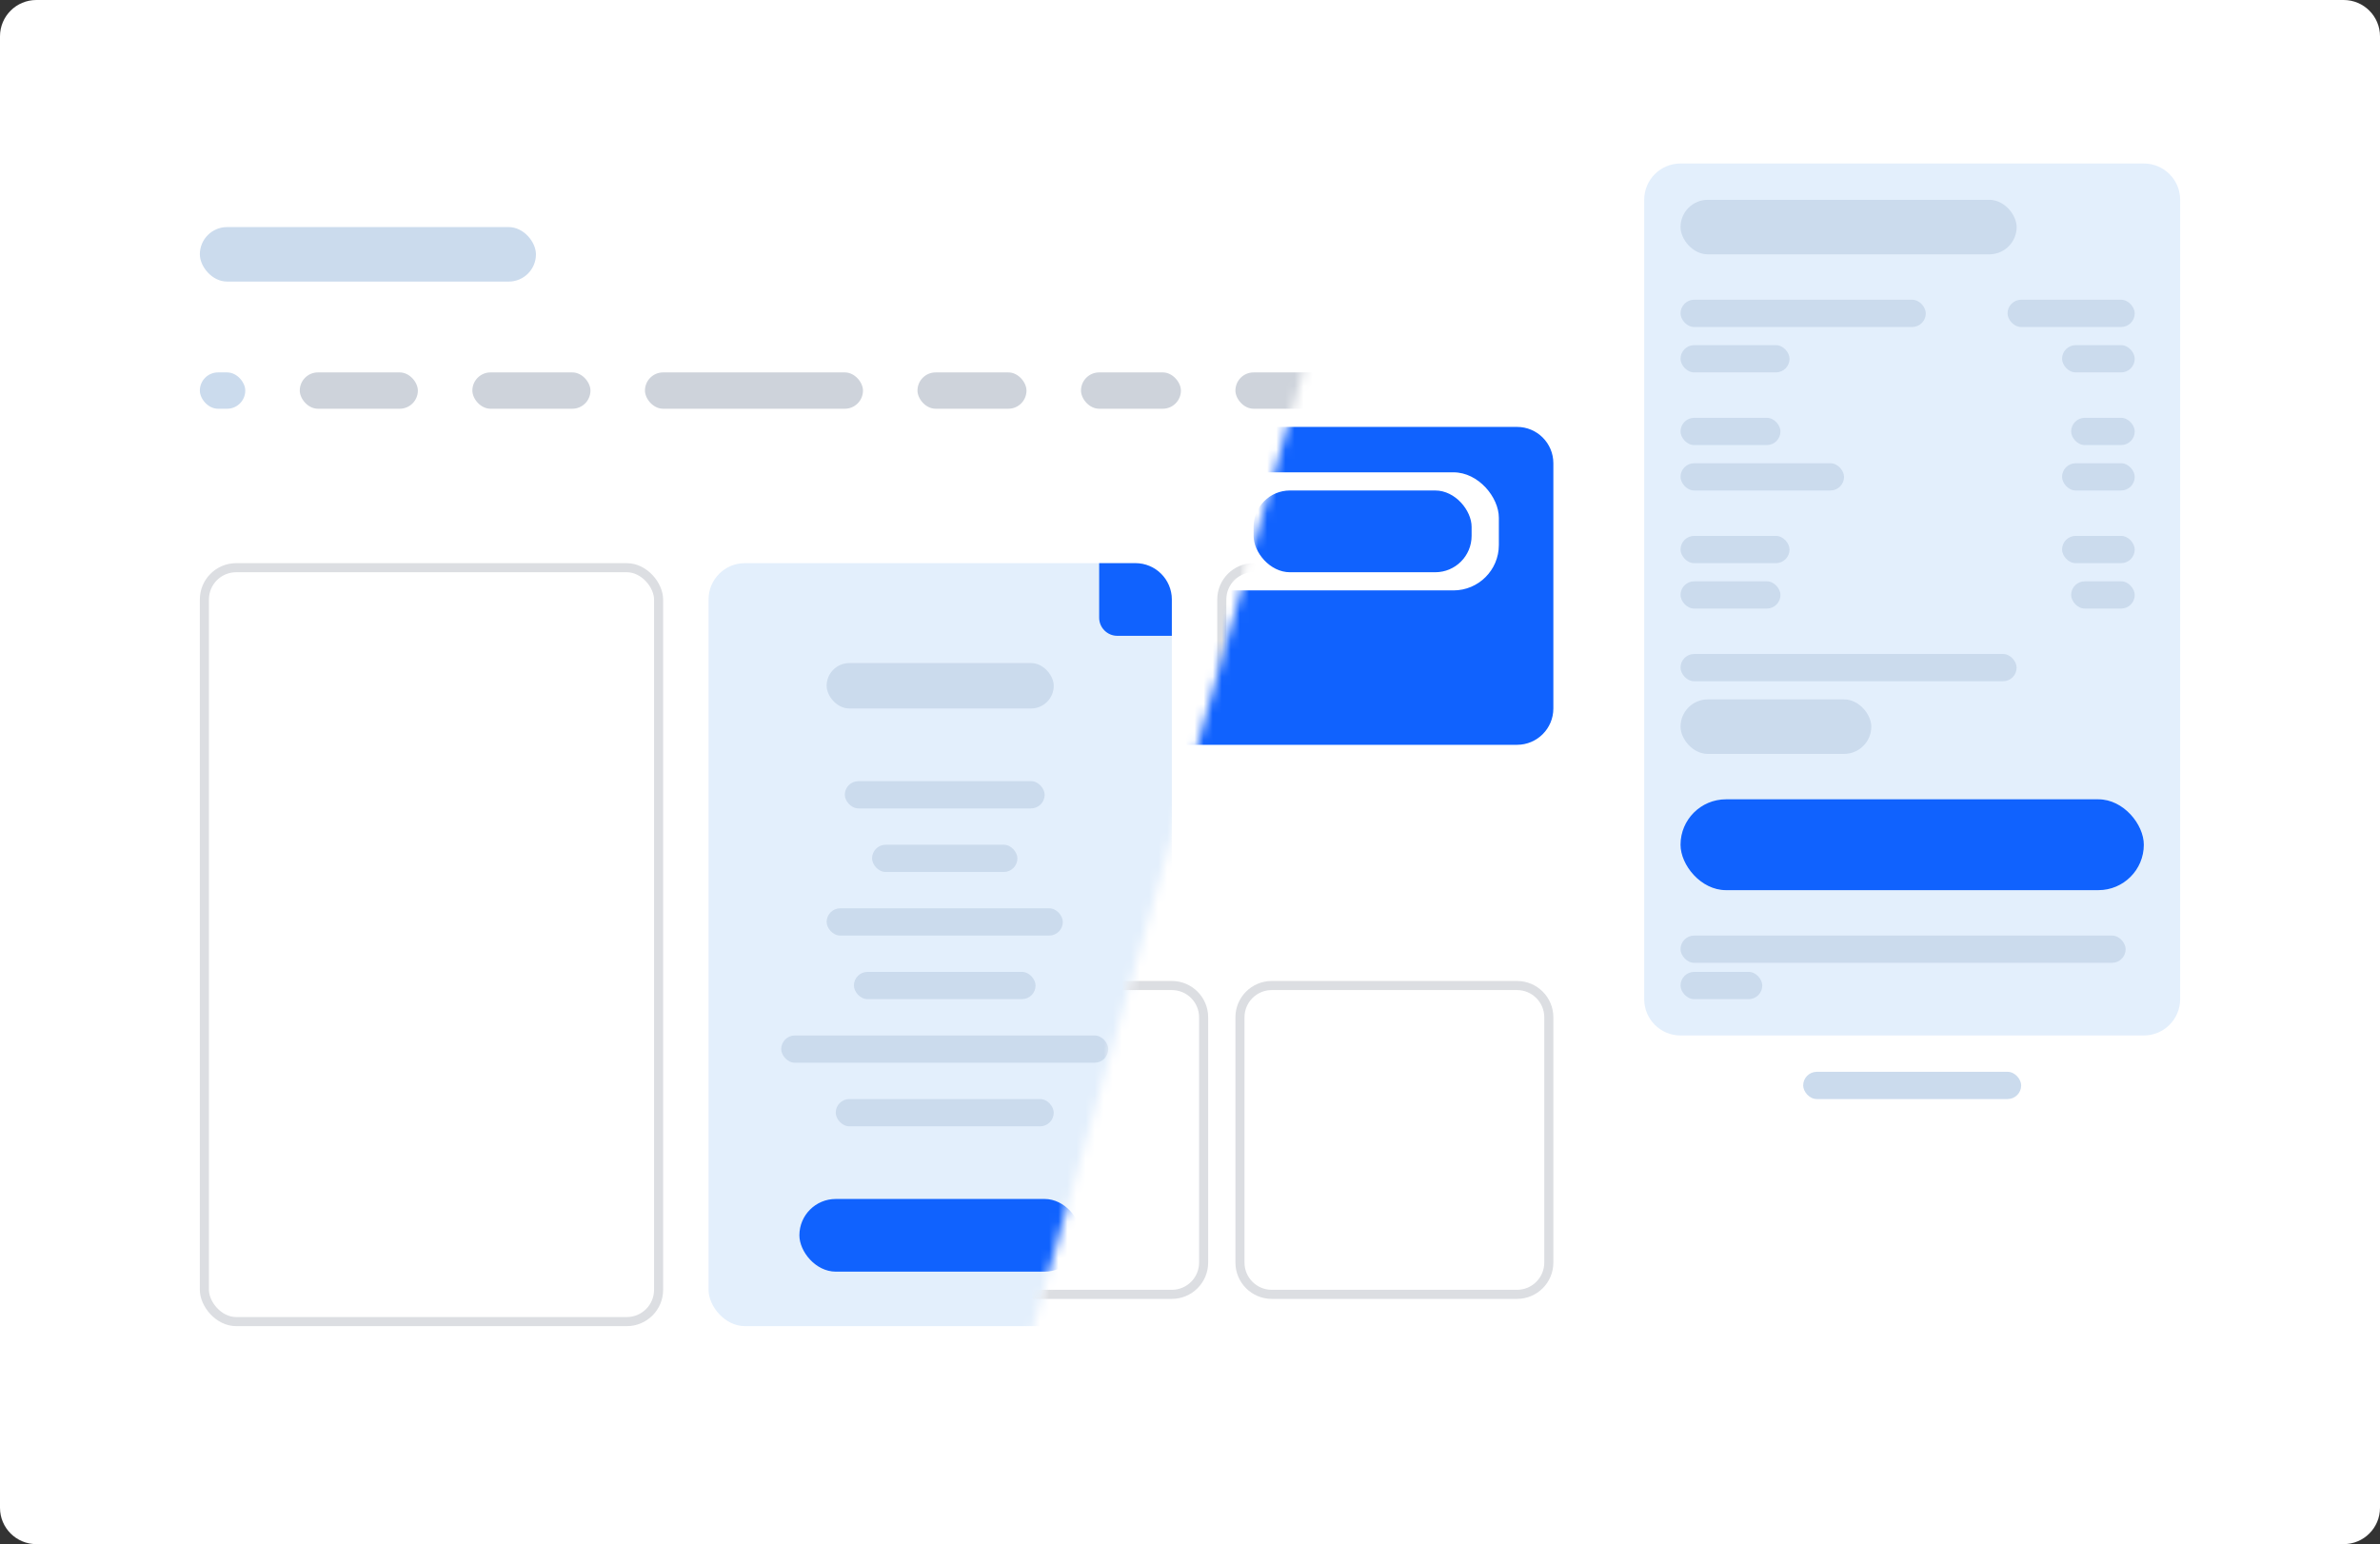 <svg width="262" height="170" viewBox="0 0 262 170" fill="none" xmlns="http://www.w3.org/2000/svg">
<rect x="0" y="0" width="262" height="170" fill="#333333" stroke="none"/>
<g clip-path="url(#clip0)">
<path d="M0 4C0 1.791 1.791 0 4 0H258C260.209 0 262 1.791 262 4V166C262 168.209 260.209 170 258 170H4C1.791 170 0 168.209 0 166V4Z" fill="white"/>
<mask id="mask0" mask-type="alpha" maskUnits="userSpaceOnUse" x="0" y="0" width="155" height="170">
<path d="M107 170L155 0H0V170H107Z" fill="black"/>
</mask>
<g mask="url(#mask0)">
<rect x="22.5" y="62.5" width="50" height="83" rx="3.5" stroke="#DCDEE2"/>
<rect x="134.5" y="62.5" width="49" height="83" rx="3.5" stroke="#DCDEE2"/>
<rect x="78" y="62" width="51" height="84" rx="4" fill="#E3EFFC"/>
<rect x="93" y="86" width="22" height="3" rx="1.5" fill="#CBDBED"/>
<rect x="96" y="93" width="16" height="3" rx="1.5" fill="#CBDBED"/>
<rect x="91" y="100" width="26" height="3" rx="1.5" fill="#CBDBED"/>
<rect x="94" y="107" width="20" height="3" rx="1.5" fill="#CBDBED"/>
<rect x="86" y="114" width="36" height="3" rx="1.5" fill="#CBDBED"/>
<rect x="92" y="121" width="24" height="3" rx="1.5" fill="#CBDBED"/>
<rect x="88" y="132" width="31" height="8" rx="4" fill="#1062FE"/>
<path d="M121 62H125C127.209 62 129 63.791 129 66V70H123C121.895 70 121 69.105 121 68V62Z" fill="#1062FE"/>
<rect x="91" y="73" width="25" height="5" rx="2.5" fill="#CBDBED"/>
<rect x="22" y="25" width="37" height="6" rx="3" fill="#CBDBED"/>
<rect x="22" y="41" width="5" height="4" rx="2" fill="#CBDBED"/>
<rect x="33" y="41" width="13" height="4" rx="2" fill="#CED3DB"/>
<rect x="52" y="41" width="13" height="4" rx="2" fill="#CED3DB"/>
<rect x="71" y="41" width="24" height="4" rx="2" fill="#CED3DB"/>
<rect x="101" y="41" width="12" height="4" rx="2" fill="#CED3DB"/>
<rect x="119" y="41" width="11" height="4" rx="2" fill="#CED3DB"/>
<rect x="136" y="41" width="13" height="4" rx="2" fill="#CED3DB"/>
</g>
<mask id="mask1" mask-type="alpha" maskUnits="userSpaceOnUse" x="107" y="0" width="155" height="170">
<path d="M155 -9.35424e-06L107 170L262 170L262 0L155 -9.35424e-06Z" fill="black"/>
</mask>
<g mask="url(#mask1)">
<path d="M22 51C22 48.791 23.791 47 26 47H167C169.209 47 171 48.791 171 51V78C171 80.209 169.209 82 167 82H26C23.791 82 22 80.209 22 78V51Z" fill="#1062FE"/>
<rect x="28" y="52" width="137" height="13" rx="5" fill="white"/>
<rect x="138" y="54" width="24" height="9" rx="4" fill="#1062FE"/>
<path d="M181 22C181 19.791 182.791 18 185 18H236C238.209 18 240 19.791 240 22V110C240 112.209 238.209 114 236 114H185C182.791 114 181 112.209 181 110V22Z" fill="#E3EFFC"/>
<rect x="185" y="22" width="37" height="6" rx="3" fill="#CBDBED"/>
<rect x="185" y="33" width="27" height="3" rx="1.5" fill="#CBDBED"/>
<rect x="221" y="33" width="14" height="3" rx="1.5" fill="#CBDBED"/>
<rect x="185" y="38" width="12" height="3" rx="1.5" fill="#CBDBED"/>
<rect x="227" y="38" width="8" height="3" rx="1.5" fill="#CBDBED"/>
<rect x="185" y="46" width="11" height="3" rx="1.5" fill="#CBDBED"/>
<rect x="228" y="46" width="7" height="3" rx="1.5" fill="#CBDBED"/>
<rect x="185" y="51" width="18" height="3" rx="1.5" fill="#CBDBED"/>
<rect x="227" y="51" width="8" height="3" rx="1.5" fill="#CBDBED"/>
<rect x="185" y="59" width="12" height="3" rx="1.5" fill="#CBDBED"/>
<rect x="227" y="59" width="8" height="3" rx="1.5" fill="#CBDBED"/>
<rect x="185" y="64" width="11" height="3" rx="1.5" fill="#CBDBED"/>
<rect x="228" y="64" width="7" height="3" rx="1.5" fill="#CBDBED"/>
<rect x="185" y="72" width="37" height="3" rx="1.5" fill="#CBDBED"/>
<rect x="185" y="77" width="21" height="6" rx="3" fill="#CBDBED"/>
<rect x="185" y="88" width="51" height="10" rx="5" fill="#1062FE"/>
<rect x="185" y="103" width="49" height="3" rx="1.5" fill="#CBDBED"/>
<rect x="185" y="107" width="9" height="3" rx="1.5" fill="#CBDBED"/>
<rect x="198.5" y="118" width="24" height="3" rx="1.5" fill="#CBDBED"/>
<path d="M98.5 112C98.5 110.067 100.067 108.5 102 108.5H129C130.933 108.5 132.5 110.067 132.5 112V139C132.5 140.933 130.933 142.5 129 142.5H102C100.067 142.5 98.5 140.933 98.5 139V112Z" stroke="#DCDEE2"/>
<path d="M136.5 112C136.5 110.067 138.067 108.5 140 108.5H167C168.933 108.5 170.5 110.067 170.5 112V139C170.5 140.933 168.933 142.5 167 142.5H140C138.067 142.5 136.5 140.933 136.5 139V112Z" stroke="#DCDEE2"/>
</g>
</g>
<defs>
<clipPath id="clip0">
<path d="M0 4C0 1.791 1.791 0 4 0H258C260.209 0 262 1.791 262 4V166C262 168.209 260.209 170 258 170H4C1.791 170 0 168.209 0 166V4Z" fill="white"/>
</clipPath>
</defs>
</svg>
